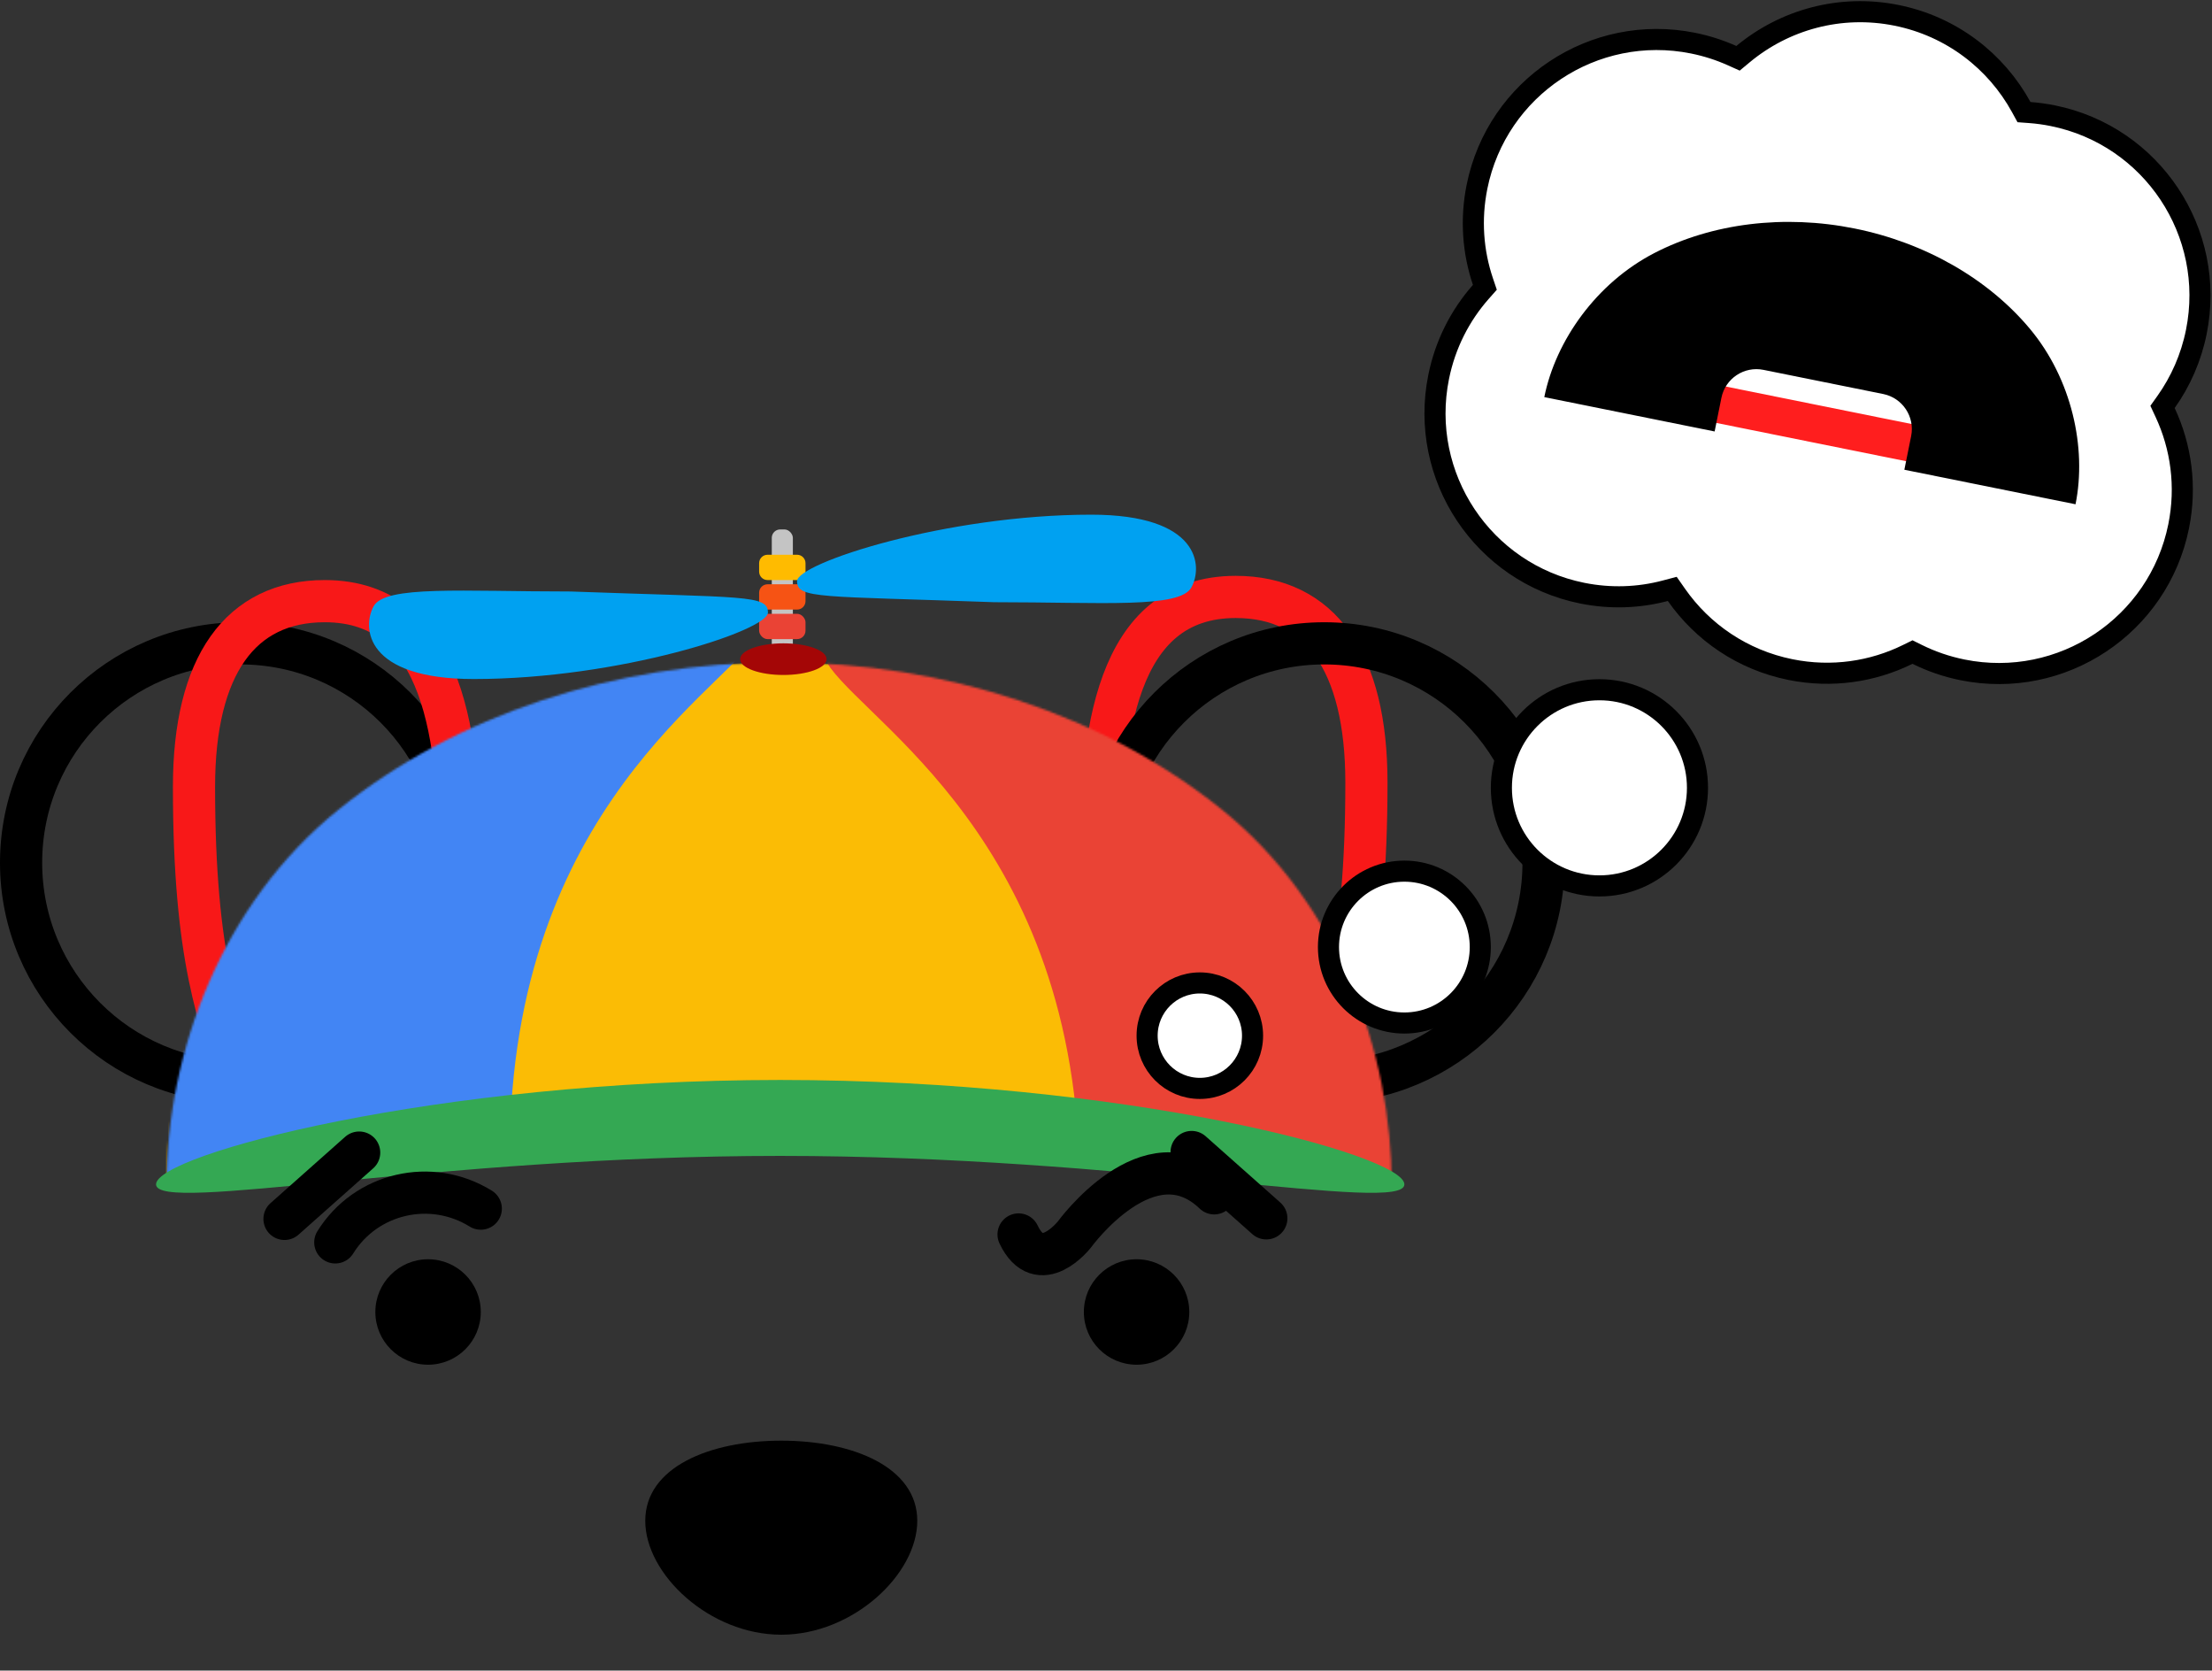 <svg width="1049" height="792" viewBox="0 0 1049 792" fill="none" xmlns="http://www.w3.org/2000/svg">
<rect x="0" y="0" width="1049" height="792" fill="#333333" stroke="none"/>
<path d="M218 409C218 351.562 171.438 305 114 305C56.562 305 10 351.562 10 409C10 466.438 56.562 513 114 513" stroke="black" stroke-width="20" stroke-linecap="round" stroke-linejoin="round"/>
<path d="M522 407C522 349.562 528.562 283 586 283C626 283 648 313.562 648 371C648 453 636 481 626 511" stroke="#F81818" stroke-width="20" stroke-linecap="round" stroke-linejoin="round"/>
<path d="M218 409C218 351.562 211.438 285 154 285C114 285 92 315.562 92 373C92 455 104 483 114 513" stroke="#F81818" stroke-width="20" stroke-linecap="round" stroke-linejoin="round"/>
<path d="M628 513C685.438 513 732 466.438 732 409C732 351.562 685.438 305 628 305C570.562 305 524 351.562 524 409" stroke="black" stroke-width="20" stroke-linecap="round" stroke-linejoin="round"/>
<path d="M539 647C552.807 647 564 635.807 564 622C564 608.193 552.807 597 539 597C525.193 597 514 608.193 514 622C514 635.807 525.193 647 539 647Z" fill="black"/>
<path d="M203 647C216.807 647 228 635.807 228 622C228 608.193 216.807 597 203 597C189.193 597 178 608.193 178 622C178 635.807 189.193 647 203 647Z" fill="black"/>
<path d="M435 721C435 746.405 404.466 775 370.5 775C336.534 775 306 746.405 306 721C306 695.595 336.534 683 370.5 683C404.466 683 435 695.595 435 721Z" fill="black"/>
<rect x="366" y="251" width="10" height="63" rx="4" fill="#C4C4C4"/>
<mask id="mask0_8_10" style="mask-type:alpha" maskUnits="userSpaceOnUse" x="79" y="314" width="581" height="248">
<path d="M579.304 383.703C634.814 428.333 660 498.884 660 562L414.34 535.262C363.875 544.104 79 562 79 562C79 498.884 105.186 428.333 160.696 383.703C216.207 339.073 291.496 314 370 314C448.504 314 523.793 339.073 579.304 383.703Z" fill="#FBBC05"/>
</mask>
<g mask="url(#mask0_8_10)">
<path d="M579.304 383.562C634.814 428.102 666 498.511 666 561.5L414.217 534.706C364.133 543.489 74 561.5 74 561.5C74 498.511 105.186 428.102 160.696 383.562C216.207 339.022 291.496 314 370 314C448.504 314 523.793 339.022 579.304 383.562Z" fill="#FBBC05"/>
<path d="M360 301C382 271 193.102 297.186 148.562 352.696C104.022 408.207 79 483.496 79 562C79 640.504 104.022 715.793 148.562 771.304C193.102 826.814 297.011 857 360 857C360 857 248 733 242 562C236 391 338 331 360 301Z" fill="#4285F4"/>
<path d="M393.775 316.581C371.775 286.581 560.673 312.767 605.213 368.277C649.753 423.788 674.775 499.077 674.775 577.581C674.775 656.085 649.753 731.374 605.213 786.885C560.673 842.395 456.764 872.581 393.775 872.581C393.775 872.581 505.775 748.581 511.775 577.581C517.775 406.581 415.775 346.581 393.775 316.581Z" fill="#EA4335"/>
</g>
<path d="M666 561.5C666 575.583 533.476 548 370 548C206.524 548 74 575.583 74 561.5C74 547.417 206.524 512 370 512C533.476 512 666 547.417 666 561.5Z" fill="#34A853"/>
<ellipse cx="371.5" cy="312.5" rx="20.5" ry="7.5" fill="#A40606"/>
<rect x="360" y="291" width="22" height="12" rx="4" fill="#EA4335"/>
<rect x="360" y="277" width="22" height="12" rx="4" fill="#F65314"/>
<path d="M360 267C360 264.791 361.791 263 364 263H378C380.209 263 382 264.791 382 267V271C382 273.209 380.209 275 378 275H364C361.791 275 360 273.209 360 271V267Z" fill="#FFBB00"/>
<path d="M177.178 287.422C171.678 297.422 173.039 321.922 224.678 321.922C293.678 321.922 364.178 298.922 364.178 290.422C364.178 281.922 353.178 283.422 270.678 280.422C219.039 280.422 182.678 277.422 177.178 287.422Z" fill="#00A1F1"/>
<path d="M565 278.5C570.5 268.5 569.139 244 517.5 244C448.5 244 378 267 378 275.5C378 284 389 282.5 471.5 285.5C523.139 285.5 559.5 288.5 565 278.5Z" fill="#00A1F1"/>
<path d="M159 589C173.544 565.549 204.436 558.386 228 573" stroke="black" stroke-width="20" stroke-linecap="round"/>
<path d="M575.818 565.744C545.032 536.244 509.532 585.244 509.532 585.244C509.532 585.244 493.032 606.244 483.032 585.244" stroke="black" stroke-width="20" stroke-linecap="round"/>
<circle cx="569" cy="491" r="25" fill="white" stroke="black" stroke-width="10"/>
<path d="M1027.23 190.541L1025.54 192.915L1026.77 195.555C1034.36 211.814 1037.01 230.55 1033.19 249.497C1023.69 296.597 977.805 327.08 930.705 317.581C923.052 316.038 915.846 313.537 909.18 310.231L906.965 309.132L904.747 310.226C888.103 318.435 868.724 321.404 849.121 317.451C826.311 312.851 807.406 299.726 795.04 282.051L793.041 279.193L789.668 280.083C777.213 283.369 763.832 283.929 750.336 281.207C703.235 271.709 672.753 225.826 682.251 178.726C685.385 163.184 692.474 149.464 702.256 138.388L704.171 136.22L703.246 133.48C698.521 119.478 697.304 104.083 700.438 88.541C709.936 41.441 755.819 10.958 802.92 20.457C809.415 21.767 815.589 23.767 821.383 26.363L824.225 27.636L826.621 25.647C846.171 9.421 872.601 1.865 899.43 7.275C925.597 12.552 946.633 29.052 958.541 50.77L959.848 53.154L962.558 53.353C966.18 53.62 969.828 54.116 973.486 54.854C1020.59 64.352 1051.07 110.235 1041.57 157.335C1039.08 169.697 1034.08 180.902 1027.23 190.541Z" fill="white" stroke="black" stroke-width="10"/>
<path d="M920.636 203.869L804.269 180.402L800.75 197.85L917.117 221.316L920.636 203.869Z" fill="#FF1E1E"/>
<path fill-rule="evenodd" clip-rule="evenodd" d="M962.659 155.906C982.459 179.624 989.688 212.263 984.283 239.068L903.106 222.698L906.324 206.74C908.172 197.574 902.241 188.645 893.074 186.796L836.293 175.346C827.127 173.497 818.198 179.429 816.35 188.595L813.132 204.554L732.354 188.264C737.76 161.459 757.074 134.172 784.519 119.982C811.964 105.791 846.151 101.604 879.559 108.341C912.966 115.078 942.859 132.188 962.659 155.906Z" fill="black"/>
<circle cx="666" cy="449" r="36" fill="white" stroke="black" stroke-width="10"/>
<circle cx="758.5" cy="373.5" r="46.5" fill="white" stroke="black" stroke-width="10"/>
<line x1="134.917" y1="577.869" x2="170.33" y2="546.427" stroke="black" stroke-width="20" stroke-linecap="round"/>
<line x1="10" y1="-10" x2="57.357" y2="-10" transform="matrix(-0.748 -0.664 -0.664 0.748 601.369 591.721)" stroke="black" stroke-width="20" stroke-linecap="round"/>
</svg>

